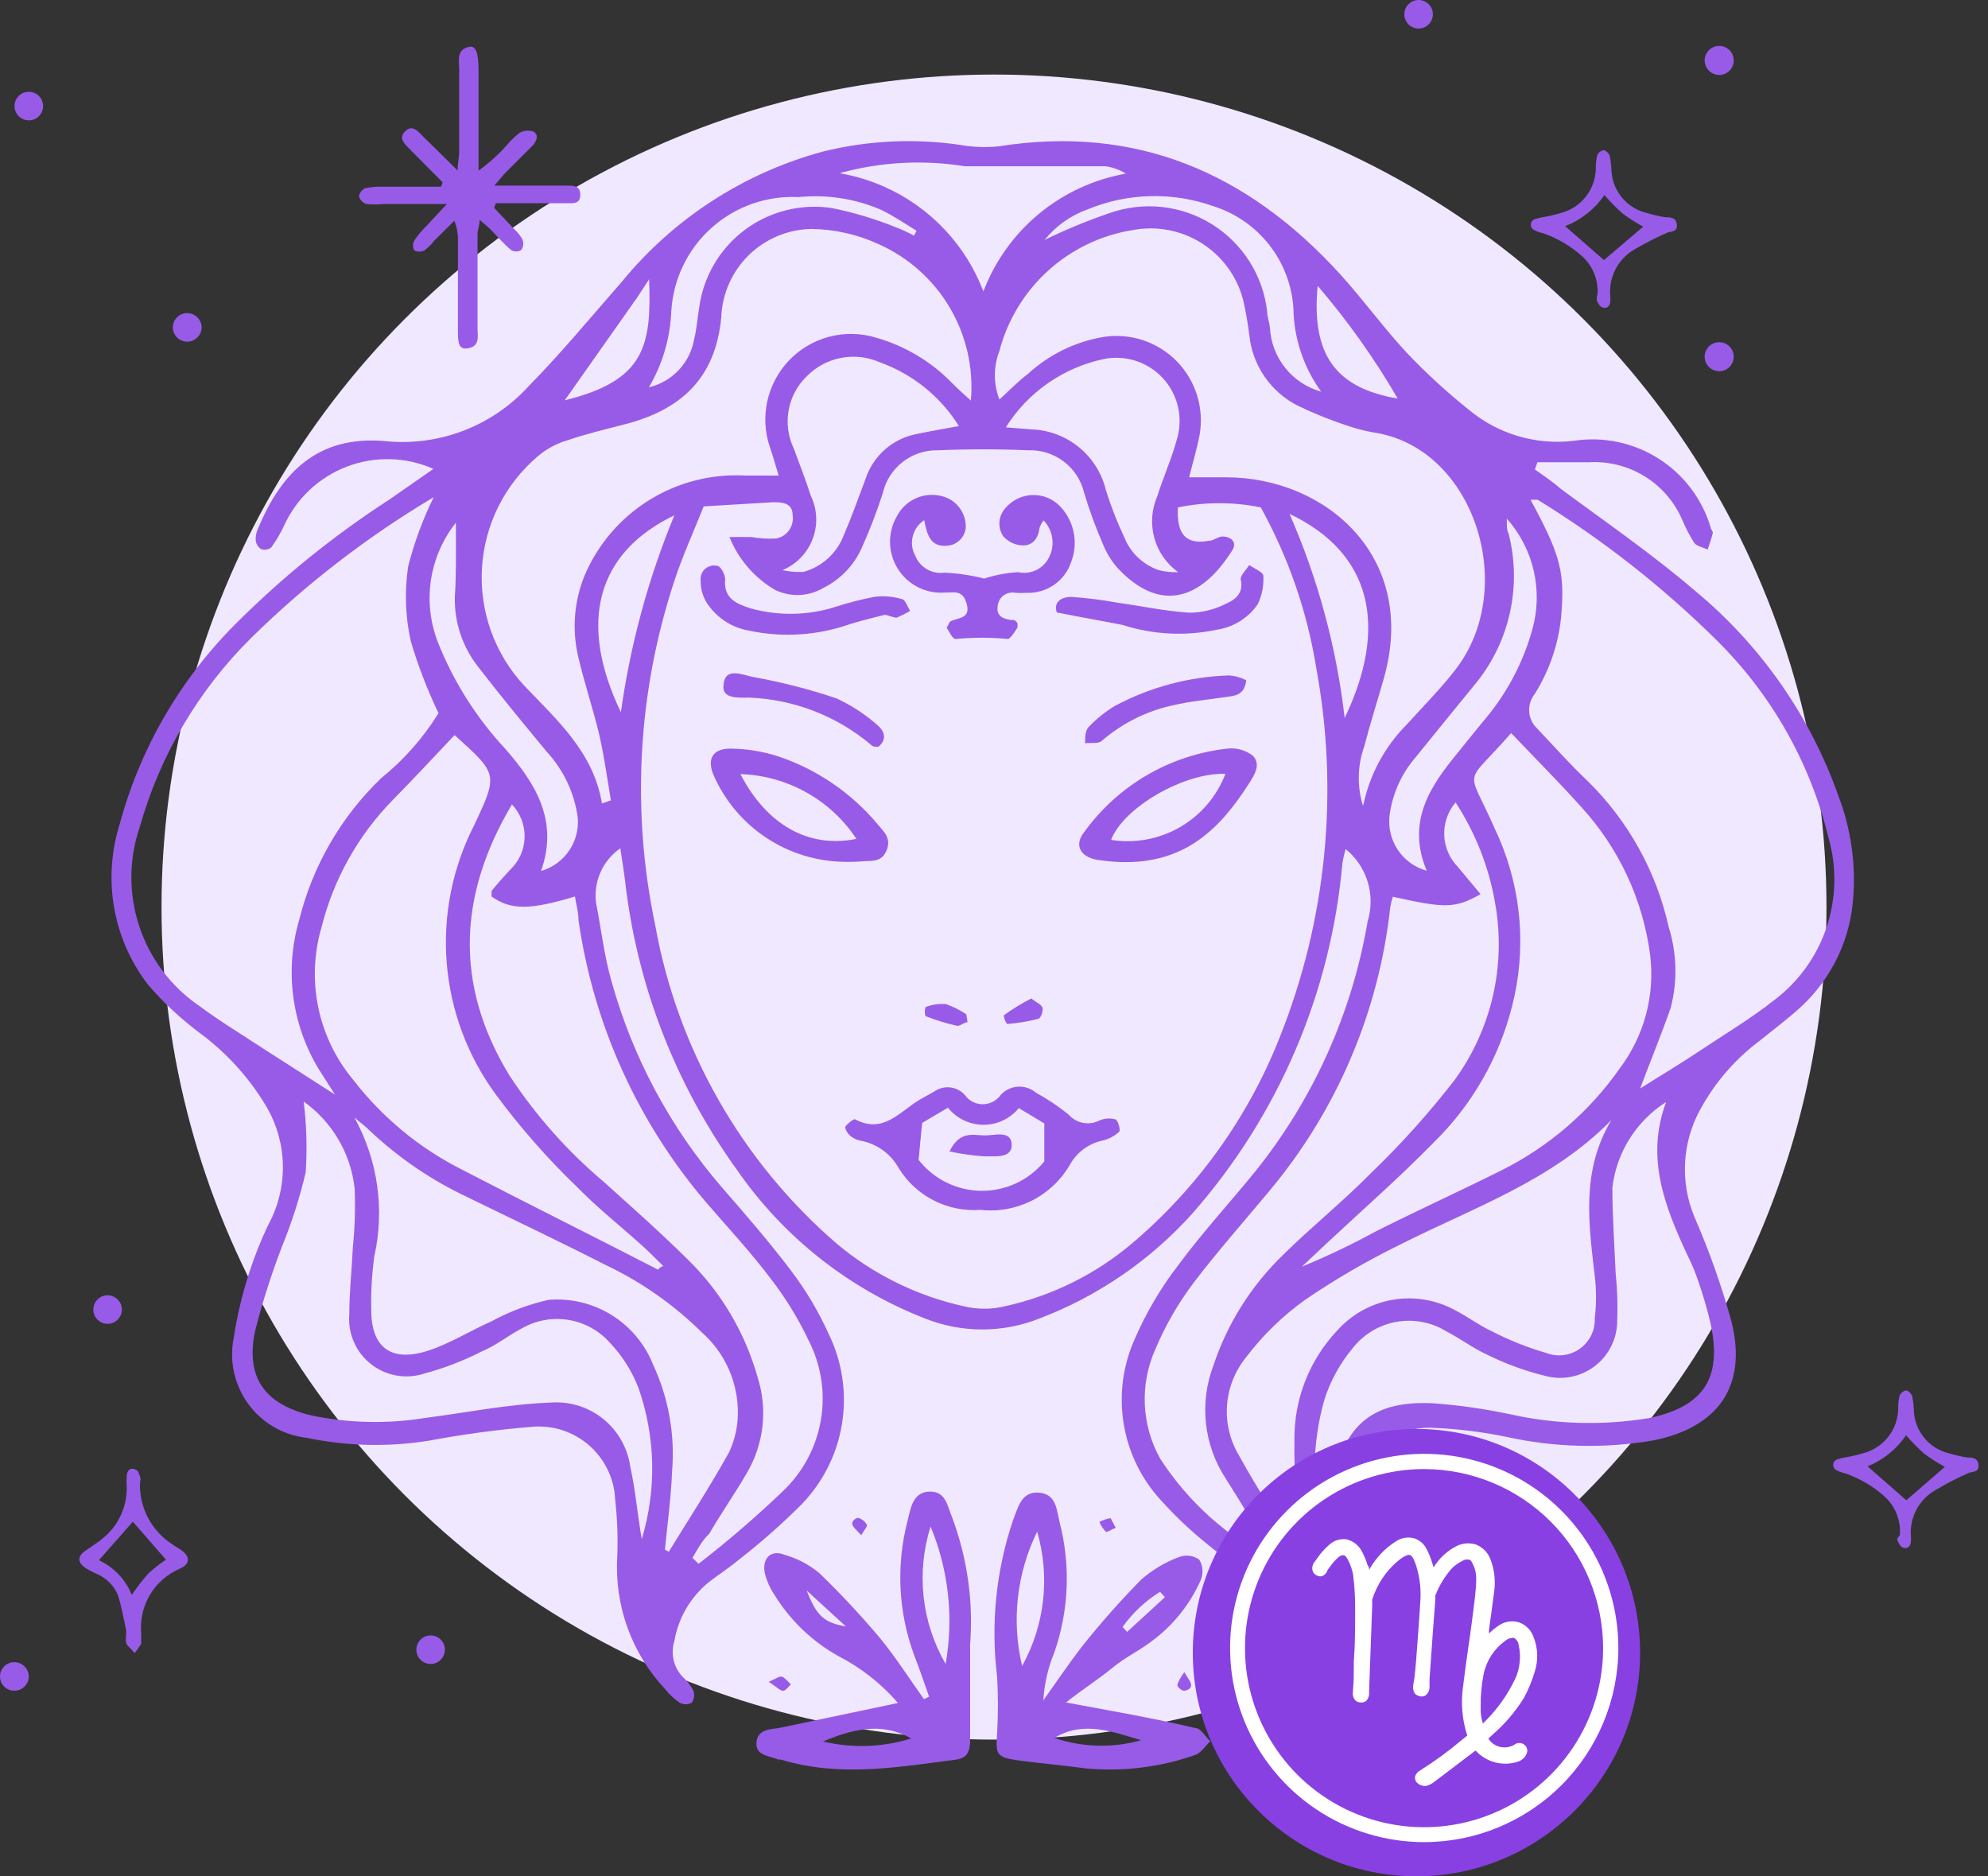 <svg width="160" height="151" viewBox="0 0 160 151" fill="none" xmlns="http://www.w3.org/2000/svg">
<rect x="0" y="0" width="160" height="151" fill="#333333" stroke="none"/>
<circle cx="80" cy="73" r="67" fill="#F0E8FF"/>
<path d="M123.53 37.777C124.248 38.29 124.987 38.783 125.582 39.316C129.214 42.004 132.948 44.569 136.396 47.524C141.715 51.914 145.731 57.677 148.01 64.186C148.963 66.733 149.355 69.456 149.159 72.168C148.95 75.503 147.483 78.635 145.055 80.93C143.947 81.957 142.736 82.859 141.567 83.803C139.632 85.262 138.03 87.115 136.868 89.241C136.132 90.559 135.706 92.028 135.621 93.535C135.535 95.042 135.793 96.549 136.375 97.941C137.574 100.691 138.575 103.524 139.371 106.416C140.623 111.546 138.304 114.85 133.092 115.917C129.15 116.594 125.115 116.496 121.211 115.63C119.297 115.236 117.355 114.996 115.404 114.911C113.879 114.815 112.374 115.289 111.179 116.241C109.984 117.192 109.186 118.554 108.94 120.062C108.618 121.987 108.501 123.94 108.591 125.889C108.691 129.617 107.337 133.238 104.816 135.985C104.56 136.36 104.241 136.687 103.872 136.95C103.409 137.023 102.938 137.023 102.476 136.95C102.476 136.56 102.476 136.006 102.599 135.76C103.147 135.301 103.566 134.708 103.814 134.039C104.062 133.37 104.132 132.647 104.015 131.943C103.631 130.081 102.599 128.415 101.101 127.244C99.788 126.238 98.413 125.315 97.141 124.248C95.85 123.209 94.642 122.07 93.53 120.842C91.914 119.127 90.842 116.974 90.448 114.651C90.053 112.329 90.355 109.942 91.313 107.791C92.237 105.655 93.422 103.642 94.843 101.799C96.751 99.214 98.947 96.833 100.999 94.309C105.693 88.477 108.815 81.54 110.069 74.159C110.389 73.122 110.393 72.013 110.078 70.975C109.764 69.936 109.146 69.016 108.304 68.331C108.188 68.715 108.099 69.105 108.037 69.501C107.11 79.929 102.884 89.791 95.971 97.654C92.6 101.413 88.379 104.312 83.659 106.108C80.702 107.288 77.404 107.288 74.446 106.108C68.305 103.714 63.022 99.532 59.282 94.104C54.329 87.23 51.233 79.194 50.294 70.773C50.192 70.034 50.089 69.316 49.925 68.27C49.225 68.754 48.672 69.422 48.328 70.201C47.984 70.979 47.862 71.838 47.975 72.681C48.386 74.734 48.632 77.011 49.248 79.084C50.944 85.134 53.95 90.738 58.051 95.5C59.98 97.716 61.908 99.932 63.673 102.271C64.858 103.829 65.862 105.515 66.669 107.298C67.799 109.584 68.177 112.168 67.75 114.682C67.323 117.196 66.111 119.51 64.289 121.293C62.734 122.826 61.09 124.265 59.364 125.602C58.625 126.218 57.784 126.751 57.025 127.346C55.569 128.537 54.593 130.213 54.275 132.066C54.117 132.569 54.098 133.106 54.221 133.619C54.344 134.133 54.604 134.603 54.973 134.98C55.315 135.277 55.594 135.64 55.794 136.047C55.856 136.208 55.878 136.383 55.856 136.555C55.835 136.727 55.771 136.891 55.67 137.032C55.523 137.113 55.357 137.155 55.188 137.155C55.02 137.155 54.854 137.113 54.706 137.032C54.271 136.737 53.883 136.377 53.557 135.965C52.212 134.536 51.173 132.846 50.506 131C49.839 129.155 49.558 127.192 49.679 125.233C49.737 123.726 49.682 122.217 49.514 120.718C49.482 119.88 49.279 119.057 48.917 118.3C48.555 117.543 48.042 116.869 47.41 116.317C46.778 115.766 46.039 115.349 45.24 115.093C44.441 114.837 43.598 114.748 42.764 114.829C40.01 115.058 37.271 115.428 34.556 115.937C31.279 116.468 27.934 116.391 24.686 115.712C23.761 115.609 22.868 115.317 22.063 114.853C21.257 114.389 20.555 113.764 20.003 113.017C19.45 112.269 19.057 111.415 18.85 110.509C18.642 109.603 18.624 108.664 18.796 107.75C19.121 105.596 19.657 103.479 20.397 101.43C20.826 100.228 21.333 99.056 21.915 97.921C22.584 96.434 22.867 94.803 22.738 93.178C22.609 91.553 22.072 89.987 21.177 88.625C19.851 86.517 18.147 84.674 16.149 83.188C14.582 82.024 13.151 80.689 11.881 79.207C10.504 77.403 9.581 75.294 9.188 73.059C8.795 70.824 8.945 68.527 9.624 66.361C11.254 60.29 14.445 54.751 18.878 50.294C22.654 46.504 26.822 43.126 31.313 40.219L34.884 37.736C32.681 36.758 30.181 36.69 27.929 37.547C25.676 38.404 23.854 40.117 22.859 42.312C22.574 42.925 22.23 43.509 21.833 44.056C21.723 44.146 21.591 44.206 21.451 44.231C21.312 44.256 21.168 44.245 21.033 44.2C20.909 44.126 20.805 44.024 20.726 43.903C20.648 43.782 20.599 43.645 20.581 43.502C20.559 43.208 20.608 42.912 20.725 42.64C22.613 38.023 25.568 35.028 30.985 35.499C33.122 35.719 35.28 35.434 37.286 34.668C39.293 33.902 41.092 32.676 42.538 31.088C45.164 28.42 47.565 25.506 50.048 22.675C54.223 17.571 59.892 13.904 66.259 12.189C69.85 11.306 73.577 11.125 77.237 11.655C78.273 11.84 79.329 11.881 80.376 11.778C91.478 10.014 100.445 13.933 107.832 22.038C109.699 24.09 111.341 26.368 113.229 28.4C114.786 30.035 116.452 31.564 118.215 32.975C119.374 33.942 120.718 34.662 122.164 35.092C123.61 35.523 125.129 35.654 126.628 35.479C129.007 35.107 131.439 35.611 133.474 36.898C135.508 38.185 137.006 40.167 137.688 42.476C137.688 42.599 137.873 42.764 137.852 42.887C137.75 43.338 137.586 43.769 137.442 44.22C137.073 44.056 136.58 43.974 136.355 43.687C135.991 43.112 135.676 42.508 135.411 41.881C134.789 40.413 133.726 39.174 132.37 38.336C131.013 37.498 129.43 37.102 127.839 37.203C126.505 37.203 125.151 37.203 123.735 37.203L123.53 37.777ZM56.635 40.753C55.814 42.805 54.952 44.713 54.316 46.621C51.33 55.599 50.784 65.209 52.736 74.467C54.519 84.413 59.662 93.446 67.305 100.055C70.264 102.55 73.785 104.289 77.565 105.123C78.657 105.39 79.797 105.39 80.889 105.123C84.673 104.29 88.196 102.543 91.149 100.034C96.396 95.579 100.463 89.898 102.989 83.496C106.755 74.075 107.779 63.781 105.944 53.803C105.216 49.254 103.702 44.866 101.471 40.835C99.271 40.384 97.002 40.384 94.802 40.835C94.679 43.03 95.479 43.851 97.285 43.523C97.654 43.523 97.982 43.215 98.352 43.174C99.111 43.174 99.562 43.646 99.193 44.261C96.628 48.365 93.283 49.33 89.897 45.657C89.41 45.09 89.022 44.444 88.748 43.748C88.167 42.412 87.667 41.041 87.251 39.645C87.009 38.642 86.427 37.754 85.603 37.133C84.78 36.511 83.767 36.195 82.736 36.238C80.335 36.136 77.914 36.136 75.513 36.238C74.478 36.209 73.466 36.541 72.649 37.178C71.833 37.815 71.264 38.716 71.04 39.727C70.551 41.226 69.982 42.699 69.337 44.138C68.707 45.521 67.62 46.644 66.259 47.319C65.672 47.664 65.008 47.859 64.328 47.884C63.647 47.909 62.971 47.764 62.36 47.463C60.706 46.489 59.422 44.996 58.707 43.215C59.508 43.215 59.98 43.215 60.431 43.215C61.108 43.334 61.797 43.375 62.483 43.338C62.899 43.253 63.267 43.013 63.511 42.666C63.755 42.318 63.857 41.891 63.796 41.471C63.796 40.445 62.914 40.404 62.134 40.424L56.635 40.753ZM35.294 57.394C34.394 55.522 33.646 53.58 33.057 51.587C32.619 49.613 32.55 47.574 32.852 45.575C33.341 43.655 34.029 41.791 34.904 40.014C29.563 43.193 24.623 47.002 20.192 51.361C15.948 55.573 12.866 60.811 11.245 66.567C10.362 69.152 10.349 71.956 11.209 74.549C12.069 77.143 13.753 79.384 16.006 80.93C17.688 82.182 19.494 83.27 21.238 84.419L26.963 88.092L25.978 86.553C24.765 84.725 23.968 82.653 23.642 80.483C23.316 78.314 23.469 76.099 24.09 73.995C25.173 69.661 27.456 65.721 30.677 62.627C32.5 61.156 34.061 59.386 35.294 57.394V57.394ZM132.004 87.599C133.625 86.573 135.349 85.547 137.032 84.419C138.714 83.29 140.972 81.936 142.777 80.5C144.754 79.014 146.231 76.961 147.012 74.615C147.793 72.269 147.84 69.741 147.148 67.367C145.671 61.337 142.544 55.838 138.119 51.484C133.776 47.195 128.957 43.415 123.755 40.219C123.632 40.219 123.407 40.219 123.181 40.219C125.417 44.323 125.889 45.862 125.705 48.796C125.604 51.292 124.854 53.718 123.53 55.835C123.198 56.241 123.035 56.758 123.073 57.281C123.111 57.804 123.348 58.292 123.735 58.646C125.089 60.082 126.382 61.539 127.839 62.914C131.073 66.111 133.317 70.171 134.303 74.61C134.961 76.714 135.018 78.96 134.467 81.095C133.708 83.27 132.825 85.404 132.004 87.599ZM48.447 64.658L49.166 64.412C48.858 62.586 48.612 60.739 48.181 58.933C47.75 57.127 46.99 54.829 46.519 52.777C46.032 50.634 46.211 48.393 47.032 46.355C48.092 43.84 49.903 41.714 52.217 40.267C54.53 38.82 57.234 38.123 59.959 38.27H62.668C62.36 37.285 62.196 36.628 61.97 36.013C61.557 34.812 61.483 33.52 61.757 32.28C62.031 31.04 62.642 29.9 63.522 28.985C64.403 28.071 65.519 27.417 66.748 27.096C67.977 26.776 69.27 26.801 70.486 27.168C72.826 27.828 74.95 29.095 76.642 30.841C77.093 31.293 77.565 31.724 78.14 32.237C78.365 29.623 77.768 27.003 76.433 24.745C75.097 22.486 73.09 20.701 70.691 19.638C68.984 18.854 67.131 18.441 65.253 18.427C63.378 18.472 61.591 19.229 60.253 20.544C58.916 21.858 58.128 23.633 58.051 25.506C57.599 30.493 54.747 33.017 50.212 34.166C48.694 34.556 47.155 34.925 45.657 35.438C44.789 35.691 43.985 36.125 43.297 36.71C41.976 37.827 40.896 39.2 40.121 40.746C39.346 42.293 38.893 43.98 38.79 45.707C38.686 47.433 38.934 49.163 39.518 50.791C40.102 52.419 41.011 53.911 42.189 55.178C44.836 57.948 47.77 60.554 48.447 64.658ZM109.72 64.802C110.234 62.339 111.453 60.079 113.229 58.297C114.542 56.84 115.937 55.445 117.127 53.906C122.237 47.319 118.666 36.197 110.787 34.843C110.041 34.726 109.307 34.547 108.591 34.309C107.188 33.854 105.817 33.306 104.487 32.668C103.402 32.127 102.472 31.32 101.783 30.322C101.094 29.325 100.669 28.169 100.547 26.963C100.428 25.99 100.257 25.024 100.034 24.07C99.531 22.204 98.343 20.597 96.708 19.567C95.074 18.536 93.111 18.159 91.211 18.509C88.664 18.907 86.288 20.039 84.375 21.767C82.462 23.494 81.093 25.742 80.438 28.235C79.947 29.496 79.947 30.895 80.438 32.155C81.3 31.355 81.977 30.657 82.716 30.103C84.431 28.525 86.571 27.483 88.871 27.107C89.936 26.951 91.021 27.05 92.04 27.395C93.058 27.741 93.98 28.323 94.729 29.094C95.478 29.866 96.034 30.804 96.35 31.832C96.666 32.86 96.733 33.948 96.546 35.007C96.341 36.095 96.013 37.162 95.705 38.413H98.701C106.662 38.413 114.193 44.795 111.361 54.645C110.848 56.45 110.274 58.236 109.802 60.062C109.256 61.588 109.213 63.249 109.679 64.802H109.72ZM55.732 125.376L56.224 125.848C58.598 124.014 60.872 122.055 63.037 119.98C64.635 118.454 65.697 116.454 66.067 114.277C66.436 112.099 66.094 109.861 65.089 107.894C64.253 106.126 63.228 104.454 62.032 102.907C60.411 100.753 58.584 98.803 56.819 96.751C51.32 90.31 47.762 82.44 46.56 74.056C46.56 73.42 46.375 72.784 46.272 72.148C42.62 73.256 41.101 73.236 39.562 72.148C39.562 71.984 39.562 71.799 39.562 71.697C40.034 71.122 40.527 70.568 41.04 70.014C41.399 69.68 41.688 69.278 41.891 68.831C42.093 68.384 42.206 67.902 42.221 67.411C42.236 66.921 42.154 66.433 41.98 65.974C41.805 65.516 41.541 65.096 41.204 64.74C36.895 71.984 36.546 79.227 40.978 86.512C43.083 89.734 45.648 92.63 48.591 95.11C50.869 97.162 53.188 99.214 55.383 101.389C58.032 103.988 59.956 107.235 60.965 110.807C61.381 112.099 61.517 113.466 61.361 114.814C61.205 116.163 60.762 117.462 60.062 118.625C59.118 120.247 58.01 121.827 57.086 123.427C56.512 123.961 56.142 124.679 55.732 125.376ZM112.1 72.168C112.01 72.436 111.941 72.711 111.895 72.989C110.981 81.422 107.581 89.393 102.127 95.889C100.075 98.352 98.023 100.671 96.095 103.195C94.822 104.874 93.767 106.708 92.955 108.653C92.347 110.04 92.068 111.549 92.139 113.061C92.21 114.574 92.63 116.05 93.365 117.374C95.627 120.879 98.788 123.713 102.517 125.582C101.348 123.283 99.993 121.129 98.639 118.974C97.771 117.647 97.23 116.134 97.059 114.558C96.888 112.981 97.091 111.387 97.654 109.905C98.772 106.537 100.687 103.489 103.235 101.019C105.534 98.742 108.078 96.71 110.335 94.412C112.758 92.082 115.007 89.579 117.066 86.922C118.533 84.906 119.58 82.616 120.144 80.187C120.708 77.758 120.778 75.24 120.349 72.784C119.861 69.856 118.771 67.061 117.148 64.576C116.524 65.313 116.198 66.257 116.236 67.222C116.274 68.187 116.673 69.103 117.353 69.788L119.159 71.963C117.086 73.112 116.348 73.112 112.1 72.168V72.168ZM121.621 58.995C117.764 63.427 118.03 61.519 120.287 66.649L120.657 67.469C122.483 71.725 122.851 76.465 121.703 80.951C120.651 85.14 118.456 88.955 115.363 91.97C112.634 94.761 109.679 97.346 106.826 100.014L104.774 101.943C106.801 101.107 108.781 100.161 110.705 99.111C114.049 97.428 117.476 95.869 120.842 94.186C124.65 92.287 127.924 89.466 130.363 85.978C132.336 83.362 133.212 80.079 132.805 76.826C132.221 72.391 130.287 68.243 127.264 64.945C125.52 62.996 123.612 61.088 121.621 58.995ZM53.372 101.881C52.757 101.286 52.223 100.712 51.628 100.199C49.904 98.639 48.057 97.182 46.437 95.52C44.057 93.231 41.874 90.746 39.911 88.092C37.632 84.997 36.261 81.327 35.953 77.495C35.645 73.664 36.412 69.822 38.167 66.402C40.096 62.298 40.075 62.298 36.587 59.159C34.925 60.903 33.304 62.668 31.621 64.371C28.827 67.218 26.843 70.76 25.875 74.631C25.259 76.737 25.172 78.963 25.623 81.111C26.074 83.259 27.049 85.263 28.461 86.943C30.73 89.871 33.608 92.273 36.895 93.981C42.23 96.751 47.606 99.419 52.982 102.189C53.023 102.066 53.105 102.004 53.372 101.881V101.881ZM104.672 125.335C104.487 122.032 104.118 118.954 104.179 115.896C104.139 112.619 105.375 109.455 107.627 107.073C108.793 105.767 110.368 104.896 112.094 104.602C113.819 104.307 115.594 104.607 117.127 105.452C118.133 105.965 119.036 106.662 120.062 107.134C121.459 107.856 122.923 108.44 124.432 108.879C124.877 109.053 125.358 109.114 125.832 109.055C126.307 108.997 126.759 108.821 127.148 108.544C127.537 108.267 127.851 107.897 128.061 107.469C128.271 107.04 128.371 106.565 128.352 106.088C128.485 104.963 128.485 103.827 128.352 102.702C127.859 98.454 127.244 94.207 129.686 90.144C124.863 95.069 118.523 97.203 112.654 100.178C110.022 101.467 107.485 102.942 105.062 104.59C103.233 105.896 101.613 107.474 100.26 109.268C99.375 110.369 98.849 111.715 98.753 113.124C98.658 114.534 98.998 115.938 99.727 117.148C101.225 119.877 102.969 122.504 104.692 125.335H104.672ZM53.495 124.699L53.824 124.884C55.465 122.216 57.168 119.59 58.687 116.861C59.127 115.908 59.365 114.874 59.385 113.824C59.408 112.577 59.16 111.34 58.657 110.199C58.154 109.057 57.408 108.04 56.471 107.216C54.216 104.988 51.6 103.156 48.735 101.799C45.041 99.911 41.306 98.147 37.572 96.32C34.709 94.971 32.077 93.177 29.774 91.006C29.384 90.616 28.933 90.287 28.523 89.939C30.407 93.345 30.976 97.324 30.123 101.122C29.928 102.543 29.846 103.977 29.877 105.411C29.877 108.468 31.498 109.658 34.473 108.694C36.238 108.119 37.839 107.093 39.562 106.334C41.001 105.551 42.541 104.971 44.138 104.61C45.92 104.459 47.703 104.887 49.222 105.829C50.741 106.772 51.916 108.18 52.572 109.843C53.815 112.522 54.338 115.478 54.09 118.42C54.008 120.513 53.721 122.606 53.516 124.699H53.495ZM51.628 123.94C52.864 119.914 52.771 115.597 51.361 111.628C50.837 110.303 50.064 109.091 49.084 108.058C48.224 107.09 47.06 106.445 45.784 106.228C44.508 106.012 43.196 106.237 42.066 106.868C40.937 107.442 40.014 108.242 38.742 108.776C37.275 109.523 35.735 110.114 34.145 110.541C33.42 110.777 32.648 110.831 31.898 110.696C31.148 110.562 30.442 110.243 29.845 109.77C29.247 109.296 28.776 108.682 28.474 107.983C28.172 107.283 28.047 106.519 28.112 105.76C28.112 103.974 28.317 102.169 28.399 100.363C28.56 98.795 28.608 97.218 28.543 95.643C28.39 94.254 27.945 92.912 27.238 91.707C26.531 90.501 25.577 89.458 24.439 88.646C24.675 90.538 24.73 92.448 24.603 94.35C24.123 96.387 23.485 98.384 22.695 100.322C21.834 102.554 21.108 104.836 20.52 107.155C19.761 110.889 21.32 113.003 25.034 113.906C28.06 114.538 31.176 114.608 34.227 114.111C37.572 113.68 40.896 113.003 44.261 112.88C45.793 112.749 47.316 113.21 48.519 114.168C49.721 115.126 50.51 116.508 50.725 118.03C51.136 119.877 51.279 121.683 51.648 123.858L51.628 123.94ZM106.601 123.94C106.847 122.155 106.991 120.739 107.257 119.344C108.201 114.583 110.582 112.654 115.465 112.941C117.486 113.096 119.495 113.384 121.478 113.803C125.157 114.63 128.96 114.742 132.682 114.132C137.134 113.208 138.632 110.889 137.668 106.498C137.395 105.332 137.06 104.181 136.662 103.051C136.425 102.347 136.137 101.661 135.8 100.999C133.995 97.1 132.415 93.16 134.097 88.687C132.911 89.44 131.908 90.448 131.159 91.637C130.41 92.826 129.935 94.166 129.768 95.561C129.768 97.859 129.932 100.178 130.034 102.497C130.167 103.764 130.208 105.04 130.157 106.314C130.154 107.019 129.989 107.713 129.674 108.344C129.359 108.975 128.903 109.525 128.342 109.951C127.78 110.378 127.128 110.669 126.436 110.804C125.744 110.938 125.031 110.911 124.35 110.725C122.755 110.333 121.207 109.769 119.733 109.043C118.564 108.509 117.538 107.729 116.389 107.134C115.184 106.398 113.75 106.131 112.361 106.385C110.972 106.638 109.725 107.395 108.858 108.509C107.85 109.72 107.084 111.113 106.601 112.613C105.54 116.287 105.548 120.188 106.621 123.858L106.601 123.94ZM80.951 34.391L83.003 34.556C84.407 34.6 85.758 35.107 86.845 35.997C87.932 36.888 88.695 38.112 89.015 39.48C89.42 40.771 89.914 42.033 90.493 43.256C90.738 43.867 91.113 44.419 91.591 44.872C92.069 45.325 92.639 45.67 93.263 45.883C93.772 46.011 94.297 46.066 94.822 46.047C93.879 45.368 93.199 44.386 92.896 43.264C92.593 42.143 92.687 40.951 93.16 39.891C93.386 39.111 93.714 38.352 93.981 37.572C94.281 36.799 94.541 36.011 94.761 35.212C94.987 34.376 94.996 33.495 94.787 32.654C94.578 31.813 94.158 31.04 93.566 30.407C92.974 29.774 92.23 29.302 91.405 29.037C90.58 28.772 89.701 28.722 88.851 28.892C87.232 29.231 85.699 29.893 84.341 30.838C82.984 31.782 81.831 32.991 80.951 34.391V34.391ZM62.975 45.883C63.528 46.004 64.093 46.052 64.658 46.026C65.391 45.826 66.066 45.456 66.629 44.946C67.192 44.436 67.628 43.801 67.9 43.092C68.557 41.573 69.111 40.014 69.686 38.475C69.993 37.572 70.535 36.768 71.257 36.144C71.978 35.52 72.852 35.099 73.79 34.925C74.856 34.699 75.841 34.535 77.175 34.289C75.692 31.912 73.451 30.105 70.814 29.159C69.844 28.728 68.765 28.601 67.721 28.795C66.677 28.989 65.717 29.495 64.966 30.246C64.193 30.979 63.672 31.937 63.477 32.984C63.281 34.03 63.422 35.112 63.878 36.074C64.35 37.346 64.843 38.618 65.253 39.891C65.514 40.431 65.662 41.019 65.688 41.618C65.714 42.218 65.618 42.816 65.404 43.377C65.191 43.938 64.866 44.449 64.448 44.88C64.031 45.311 63.529 45.652 62.975 45.883ZM67.654 13.954C70.228 14.408 72.64 15.522 74.654 17.187C76.668 18.852 78.216 21.012 79.145 23.454C80.072 21.016 81.617 18.86 83.628 17.199C85.639 15.537 88.047 14.426 90.616 13.974C90.112 13.658 89.544 13.454 88.954 13.379C86.183 13.379 83.413 13.379 80.746 13.379C79.72 13.379 78.694 13.379 77.647 13.379C74.316 12.845 70.909 13.027 67.654 13.913V13.954ZM36.69 42.066C35.626 43.407 34.934 45.003 34.682 46.696C34.43 48.389 34.627 50.118 35.253 51.71C36.508 54.865 38.338 57.76 40.65 60.246C43.112 63.058 44.98 66.054 43.543 70.096C44.46 69.833 45.256 69.259 45.795 68.472C46.334 67.686 46.583 66.737 46.498 65.787C46.23 63.816 45.364 61.975 44.015 60.513C42.148 58.256 40.281 55.999 38.495 53.68C37.221 52.072 36.553 50.068 36.608 48.017C36.731 46.17 36.69 44.323 36.69 42.066ZM114.829 70.076C113.188 66.177 115.055 63.324 117.312 60.595C118.112 59.61 118.954 58.543 119.733 57.62C121.395 55.572 122.617 53.204 123.324 50.664C123.759 49.123 123.798 47.498 123.439 45.938C123.081 44.378 122.336 42.934 121.272 41.737C121.272 42.394 121.272 42.681 121.416 42.948C121.94 44.992 121.985 47.13 121.547 49.194C121.109 51.259 120.201 53.194 118.892 54.85C117.209 56.902 115.547 58.954 113.885 61.006C112.759 62.323 112.045 63.943 111.833 65.664C111.725 66.635 111.968 67.614 112.517 68.422C113.066 69.231 113.886 69.817 114.829 70.076V70.076ZM106.334 31.519C104.914 29.566 104.133 27.223 104.097 24.809C103.978 22.953 103.301 21.176 102.155 19.712C101.009 18.247 99.447 17.163 97.675 16.601C94.381 15.428 90.77 15.516 87.538 16.847C86.178 17.334 84.978 18.186 84.07 19.309C85.761 18.483 87.501 17.764 89.282 17.155C90.636 16.673 92.082 16.503 93.511 16.657C94.94 16.811 96.316 17.285 97.536 18.044C98.757 18.803 99.791 19.828 100.561 21.042C101.331 22.256 101.817 23.627 101.984 25.055C101.984 25.506 102.168 25.937 102.209 26.389C102.274 27.568 102.706 28.697 103.446 29.617C104.186 30.538 105.196 31.203 106.334 31.519V31.519ZM52.223 31.17C53.151 30.951 53.993 30.462 54.644 29.764C55.294 29.066 55.723 28.192 55.876 27.25C56.081 26.45 56.122 25.609 56.265 24.809C56.424 23.571 56.828 22.377 57.454 21.298C58.08 20.219 58.916 19.276 59.912 18.524C60.908 17.773 62.045 17.229 63.254 16.923C64.464 16.617 65.723 16.556 66.956 16.744C68.71 17.1 70.427 17.615 72.086 18.283C72.592 18.48 73.085 18.706 73.564 18.96L73.769 18.571C72.825 17.996 71.902 17.36 70.917 16.888C68.831 15.986 66.549 15.633 64.289 15.862C61.714 15.727 59.191 16.616 57.269 18.334C55.347 20.052 54.182 22.461 54.029 25.034C53.946 27.198 53.325 29.306 52.223 31.17V31.17ZM49.966 57.353C50.724 51.898 52.172 46.561 54.275 41.471C48.119 44.426 46.436 49.986 49.986 57.353H49.966ZM103.79 41.368C106.077 46.589 107.571 52.122 108.222 57.784C111.731 50.479 110.438 44.528 103.81 41.368H103.79ZM45.452 32.216C51.977 30.616 52.428 27.764 52.244 22.469L51.279 23.947L45.452 32.216ZM106.047 23.023C105.534 28.523 107.483 31.231 112.49 32.073C110.628 28.867 108.478 25.839 106.067 23.023H106.047Z" fill="#985BE7"/>
<path d="M72.271 137.052C70.928 135.496 69.298 134.214 67.469 133.276C65.358 132.095 63.585 130.393 62.319 128.331C61.982 127.837 61.733 127.288 61.58 126.71C61.272 125.479 61.991 124.658 63.16 125.13C64.173 125.424 65.115 125.919 65.93 126.587C67.654 128.253 69.291 130.006 70.835 131.84C72.107 133.4 73.194 135.103 74.364 136.744L74.774 136.539C74.385 135.452 74.015 134.323 73.584 133.235C72.293 129.751 72.107 125.954 73.051 122.36C73.297 121.375 73.461 120.082 74.795 120.041C76.129 120 76.231 121.17 76.621 122.093C77.85 125.366 78.347 128.868 78.078 132.353C78.078 134.898 78.078 137.442 78.078 140.007C78.078 140.869 77.893 141.484 76.95 141.608C72.25 142.223 67.551 143.044 62.852 141.608H62.647C61.929 141.3 60.78 141.3 60.882 140.212C60.985 139.125 62.032 139.186 62.811 139.043L72.271 137.052ZM76.108 133.913C76.767 130.186 76.347 126.349 74.897 122.852C74.319 124.679 74.127 126.606 74.336 128.51C74.544 130.415 75.148 132.255 76.108 133.913V133.913ZM73.338 139.904C71.286 138.776 69.234 138.878 66.238 140.151C68.584 140.709 71.037 140.624 73.338 139.904V139.904ZM64.925 128.003C65.725 130.055 66.32 130.588 68.085 130.896L64.925 128.003Z" fill="#985BE7"/>
<path d="M85.794 137.011C89.549 137.709 92.873 138.283 96.177 139.063C96.649 139.063 96.998 139.761 97.408 140.13C96.998 140.52 96.649 141.095 96.177 141.238C93.328 142.238 90.296 142.602 87.292 142.305C85.507 142.059 83.721 141.915 81.936 141.669C80.151 141.423 80.13 141.177 80.253 139.432C80.335 137.942 80.335 136.449 80.253 134.959C79.724 130.695 80.166 126.367 81.546 122.298C81.936 121.354 82.182 120.021 83.598 120.123C85.014 120.226 85.034 121.478 85.281 122.504C86.173 125.95 86.03 129.583 84.87 132.948C84.354 134.188 84.049 135.506 83.967 136.847C84.993 135.39 86.019 133.892 87.086 132.497C88.58 130.624 90.169 128.829 91.847 127.12C92.753 126.329 93.796 125.71 94.925 125.294C95.19 125.2 95.474 125.171 95.753 125.21C96.032 125.25 96.297 125.356 96.526 125.52C96.668 125.763 96.754 126.035 96.775 126.316C96.796 126.597 96.753 126.879 96.649 127.141C95.758 129.161 94.341 130.905 92.545 132.189C91.58 132.907 90.493 133.42 89.508 134.241C88.523 135.062 87.107 135.965 85.794 137.011ZM83.475 123.263C81.826 126.617 81.398 130.441 82.264 134.077C83.168 132.443 83.74 130.646 83.948 128.791C84.156 126.935 83.995 125.056 83.475 123.263V123.263ZM84.85 139.863C87.11 140.631 89.55 140.696 91.847 140.048C89.528 139.371 87.21 138.447 84.85 139.863ZM93.755 128.536L93.365 128.105C92.182 128.839 91.156 129.802 90.349 130.937L90.719 131.327L93.755 128.536Z" fill="#985BE7"/>
<path d="M69.316 123.55C68.967 123.16 68.68 122.955 68.598 122.668C68.516 122.381 68.967 122.114 69.07 122.155C69.366 122.24 69.617 122.439 69.767 122.709C69.829 122.852 69.542 123.14 69.316 123.55Z" fill="#985BE7"/>
<path d="M89.795 122.955C89.425 123.099 89.097 123.345 88.994 123.263C88.777 123.037 88.603 122.772 88.481 122.483C88.764 122.332 89.069 122.228 89.384 122.175C89.384 122.175 89.61 122.606 89.795 122.955Z" fill="#985BE7"/>
<path d="M95.314 134.569C95.602 135.062 95.848 135.328 95.868 135.616C95.889 135.903 95.499 136.067 95.294 136.067C95.089 136.067 94.74 135.759 94.76 135.595C94.781 135.431 94.966 135.062 95.314 134.569Z" fill="#985BE7"/>
<path d="M61.867 135.349C62.401 135.123 62.708 134.877 62.934 134.939C63.16 135 63.406 135.328 63.652 135.554C63.447 135.739 63.263 136.047 63.037 136.067C62.811 136.088 62.585 135.821 61.867 135.349Z" fill="#985BE7"/>
<path d="M78.899 97.367C77.609 97.462 76.317 97.202 75.163 96.616C74.009 96.031 73.038 95.141 72.353 94.043C72.03 93.453 71.578 92.944 71.031 92.553C70.484 92.162 69.856 91.9 69.193 91.785C68.906 91.719 68.639 91.585 68.413 91.395C68.208 91.211 67.962 90.8 68.044 90.657C68.126 90.513 68.701 90 68.824 90.082C71.101 91.293 72.415 89.446 74.015 88.502L75.185 87.846C75.557 87.581 76.013 87.463 76.466 87.512C76.92 87.561 77.34 87.775 77.647 88.112C77.81 88.345 78.026 88.535 78.278 88.666C78.53 88.798 78.81 88.866 79.094 88.866C79.378 88.866 79.658 88.798 79.909 88.666C80.161 88.535 80.378 88.345 80.54 88.112C80.901 87.72 81.401 87.483 81.933 87.452C82.466 87.422 82.989 87.6 83.393 87.948C84.312 88.45 85.184 89.034 85.999 89.692C86.297 90.035 86.7 90.27 87.146 90.359C87.591 90.448 88.054 90.387 88.461 90.185C88.866 89.999 89.324 89.963 89.754 90.082C89.959 90.082 90.205 90.944 90.082 91.067C89.711 91.423 89.25 91.671 88.748 91.785C88.198 91.901 87.68 92.133 87.226 92.466C86.773 92.798 86.397 93.224 86.122 93.714C85.404 94.96 84.338 95.969 83.055 96.618C81.772 97.266 80.328 97.527 78.899 97.367V97.367ZM76.272 89.159L74.22 90.369C74.097 91.601 74.015 92.421 73.933 93.345C74.531 94.11 75.294 94.731 76.164 95.161C77.035 95.592 77.991 95.822 78.962 95.834C79.933 95.846 80.894 95.639 81.775 95.23C82.655 94.82 83.433 94.218 84.049 93.468V90.41L81.997 89.179C81.649 89.604 81.209 89.945 80.711 90.177C80.213 90.409 79.669 90.526 79.12 90.52C78.571 90.514 78.03 90.385 77.537 90.142C77.044 89.9 76.612 89.55 76.272 89.118V89.159Z" fill="#985BE7"/>
<path d="M81.895 50.171C81.895 50.335 81.895 50.438 81.895 50.479C81.895 50.52 81.3 51.464 81.115 51.423C79.716 51.29 78.308 51.29 76.909 51.423C76.642 51.423 76.395 50.807 76.19 50.52C76.354 50.253 76.395 50.068 76.498 50.007C77.093 49.699 78.119 49.802 77.811 48.632C77.504 47.462 76.847 47.688 76.047 47.688C75.301 47.745 74.554 47.596 73.886 47.259C73.219 46.922 72.656 46.409 72.259 45.775C71.861 45.141 71.645 44.411 71.633 43.663C71.621 42.916 71.813 42.179 72.189 41.532C72.54 40.861 73.12 40.336 73.823 40.054C74.527 39.772 75.308 39.75 76.026 39.993C76.525 40.165 76.958 40.489 77.264 40.92C77.57 41.35 77.732 41.866 77.729 42.394C77.712 42.777 77.557 43.141 77.293 43.42C77.029 43.699 76.674 43.873 76.293 43.912C74.897 44.077 74.61 43.051 74.385 41.861C73.924 42.16 73.594 42.623 73.461 43.156C73.328 43.689 73.401 44.252 73.666 44.733C73.849 45.188 74.179 45.568 74.603 45.813C75.027 46.058 75.52 46.155 76.006 46.087C77.086 46.137 78.158 46.295 79.207 46.559C80.092 46.277 81.008 46.105 81.936 46.047C82.413 46.154 82.912 46.101 83.357 45.897C83.802 45.694 84.168 45.349 84.398 44.918C84.662 44.434 84.765 43.878 84.691 43.332C84.618 42.786 84.371 42.277 83.988 41.881C83.847 42.068 83.737 42.276 83.659 42.497C83.557 43.379 83.064 43.953 82.223 43.892C81.936 43.871 81.655 43.793 81.398 43.663C81.141 43.532 80.912 43.352 80.725 43.133C80.499 42.779 80.4 42.358 80.444 41.94C80.489 41.522 80.675 41.132 80.971 40.834C81.233 40.539 81.55 40.299 81.906 40.128C82.261 39.957 82.648 39.86 83.042 39.84C83.436 39.821 83.829 39.881 84.2 40.017C84.57 40.152 84.91 40.361 85.198 40.629C85.796 41.205 86.211 41.944 86.394 42.753C86.576 43.563 86.517 44.408 86.225 45.185C85.982 45.943 85.498 46.601 84.845 47.057C84.193 47.513 83.408 47.742 82.613 47.709C82.319 47.729 82.024 47.729 81.731 47.709C81.563 47.673 81.391 47.674 81.224 47.711C81.057 47.748 80.9 47.82 80.763 47.924C80.627 48.027 80.515 48.158 80.434 48.309C80.353 48.459 80.305 48.626 80.294 48.796C80.171 49.596 80.746 49.802 81.402 49.904C81.648 49.843 81.792 49.986 81.895 50.171Z" fill="#985BE7"/>
<path d="M67.962 69.357C65.706 69.329 63.507 68.648 61.631 67.395C59.755 66.142 58.283 64.371 57.394 62.298C56.901 61.026 57.394 60.246 58.789 60.246C60.063 60.259 61.329 60.459 62.544 60.841C65.729 61.892 68.552 63.819 70.691 66.402C71.163 66.956 71.758 67.49 71.347 68.454C70.937 69.419 70.157 69.254 69.419 69.316C68.68 69.378 68.146 69.357 67.962 69.357ZM68.926 67.51C67.9 65.958 66.517 64.675 64.892 63.768C63.267 62.861 61.449 62.357 59.59 62.298C61.724 66.402 65.089 68.29 68.926 67.51V67.51Z" fill="#985BE7"/>
<path d="M90.205 69.378C89.566 69.353 88.929 69.291 88.297 69.193C86.943 68.967 86.43 68.003 87.25 66.977C88.594 65.11 90.314 63.546 92.301 62.386C94.288 61.227 96.496 60.498 98.782 60.246C99.515 60.161 100.252 60.368 100.835 60.821C101.512 61.519 100.958 62.38 100.506 63.078C98.147 66.772 95.315 69.521 90.205 69.378ZM98.618 62.278C95.315 62.155 90.41 64.987 89.425 67.593C91.332 67.896 93.285 67.535 94.959 66.572C96.632 65.608 97.924 64.1 98.618 62.298V62.278Z" fill="#985BE7"/>
<path d="M71.225 49.473C70.609 49.637 69.521 49.884 68.454 50.212C65.82 51.147 62.979 51.332 60.246 50.745C59.542 50.621 58.872 50.347 58.282 49.944C57.691 49.541 57.192 49.017 56.819 48.406C56.524 47.888 56.375 47.299 56.389 46.703C56.372 46.532 56.396 46.36 56.458 46.2C56.52 46.041 56.62 45.898 56.748 45.784C56.876 45.67 57.029 45.588 57.195 45.544C57.361 45.501 57.534 45.497 57.702 45.533C58.01 45.533 58.4 46.293 58.358 46.683C58.235 48.201 59.343 48.611 60.41 48.96C62.673 49.59 65.071 49.54 67.305 48.817C68.301 48.497 69.315 48.236 70.342 48.037C71.078 47.937 71.826 47.993 72.538 48.201C72.846 48.201 73.03 48.817 73.256 49.166C72.911 49.364 72.555 49.542 72.189 49.699C72.045 49.74 71.881 49.637 71.225 49.473Z" fill="#985BE7"/>
<path d="M85.055 49.289C84.767 48.447 85.424 48.037 86.224 48.037C87.484 48.124 88.738 48.281 89.98 48.509C91.888 48.776 93.796 49.186 95.725 49.309C96.699 49.302 97.66 49.078 98.536 48.653C99.337 48.304 100.137 47.811 99.85 46.601C99.85 46.293 100.301 45.842 100.547 45.472C100.937 45.759 101.655 46.026 101.676 46.334C101.725 47.126 101.57 47.918 101.224 48.632C100.841 49.185 100.348 49.652 99.776 50.005C99.204 50.358 98.566 50.589 97.9 50.684C95.392 51.213 92.789 51.079 90.349 50.294C88.789 49.986 87.107 49.699 85.055 49.289Z" fill="#985BE7"/>
<path d="M100.301 54.747C100.158 55.978 99.357 55.999 98.619 56.101C97.223 56.307 95.808 56.43 94.412 56.758C92.285 57.216 90.309 58.204 88.667 59.631C88.379 59.877 87.784 59.754 87.333 59.816C87.333 59.343 87.333 58.748 87.661 58.461C88.271 57.827 88.961 57.275 89.713 56.82C92.558 55.294 95.72 54.45 98.947 54.357C99.421 54.392 99.882 54.525 100.301 54.747V54.747Z" fill="#985BE7"/>
<path d="M70.691 60.103C70.486 60.103 70.219 60.103 70.075 59.918C67.322 57.608 63.878 56.279 60.287 56.142C59.446 56.142 58.05 56.265 58.235 55.116C58.338 53.618 59.815 54.337 60.595 54.48C62.878 54.888 65.128 55.464 67.325 56.204C68.551 56.772 69.685 57.519 70.691 58.42C71.183 58.871 71.409 59.508 70.691 60.103Z" fill="#985BE7"/>
<path d="M77.873 82.264C77.585 82.264 77.257 82.613 77.011 82.551C76.165 82.361 75.335 82.107 74.528 81.792C74.405 81.792 74.405 81.033 74.528 81.033C75.038 80.84 75.585 80.763 76.129 80.807C76.708 81.01 77.26 81.286 77.77 81.628L77.873 82.264Z" fill="#985BE7"/>
<path d="M83.003 80.356C83.413 80.684 83.844 80.848 83.906 81.115C83.967 81.382 83.762 81.956 83.557 81.997C82.736 82.207 81.898 82.344 81.053 82.408C80.902 82.204 80.809 81.963 80.787 81.71C81.443 81.238 82.182 80.766 83.003 80.356Z" fill="#985BE7"/>
<path d="M76.416 92.668C77.237 90.985 78.304 91.354 79.186 91.375C80.069 91.395 81.361 90.923 81.423 92.093C81.484 93.263 80.028 93.037 79.166 93.058C78.242 92.989 77.323 92.858 76.416 92.668V92.668Z" fill="#985BE7"/>
<path d="M128.577 23.701C128.615 23.106 128.515 22.512 128.283 21.963C128.052 21.415 127.696 20.928 127.243 20.54C126.335 19.751 125.283 19.145 124.145 18.755C123.923 18.711 123.709 18.635 123.509 18.529C123.419 18.495 123.342 18.435 123.288 18.356C123.234 18.277 123.204 18.184 123.204 18.088C123.204 17.993 123.234 17.899 123.288 17.82C123.342 17.741 123.419 17.681 123.509 17.647C123.755 17.562 124.01 17.5 124.268 17.462C124.781 17.371 125.288 17.247 125.786 17.093C126.531 16.864 127.185 16.409 127.659 15.791C128.134 15.174 128.404 14.424 128.434 13.646C128.426 13.274 128.46 12.902 128.536 12.538C128.576 12.421 128.646 12.317 128.74 12.238C128.834 12.158 128.948 12.106 129.07 12.086C129.234 12.086 129.501 12.353 129.562 12.558C129.642 12.999 129.69 13.445 129.706 13.892C129.779 14.672 130.099 15.409 130.62 15.996C131.14 16.582 131.833 16.988 132.599 17.155C133.063 17.295 133.536 17.405 134.015 17.483C134.405 17.483 134.918 17.483 134.959 18.099C135 18.714 134.487 18.591 134.159 18.735C133.264 19.126 132.393 19.571 131.553 20.069C130.896 20.445 130.362 21.004 130.016 21.678C129.67 22.352 129.527 23.111 129.603 23.865C129.613 23.974 129.613 24.084 129.603 24.193C129.603 24.542 129.419 24.829 129.07 24.767C128.721 24.706 128.659 24.419 128.516 24.193C128.494 24.026 128.515 23.857 128.577 23.701V23.701ZM125.971 18.201L129.09 20.93L132.25 18.242C131.679 17.932 131.131 17.583 130.609 17.196C130.081 16.733 129.587 16.232 129.131 15.698C128.351 16.828 127.25 17.7 125.971 18.201V18.201Z" fill="#985BE7"/>
<path d="M152.914 123.509C152.952 122.915 152.851 122.32 152.62 121.772C152.388 121.223 152.032 120.736 151.58 120.349C150.672 119.56 149.62 118.954 148.482 118.564C148.26 118.519 148.046 118.443 147.846 118.338C147.756 118.304 147.679 118.244 147.625 118.165C147.57 118.086 147.541 117.993 147.541 117.897C147.541 117.801 147.57 117.708 147.625 117.629C147.679 117.55 147.756 117.49 147.846 117.456C148.092 117.37 148.346 117.308 148.605 117.271C149.119 117.182 149.626 117.058 150.123 116.902C150.868 116.672 151.522 116.217 151.996 115.6C152.471 114.982 152.741 114.232 152.77 113.454C152.763 113.082 152.797 112.71 152.873 112.346C152.918 112.233 152.99 112.132 153.083 112.053C153.176 111.975 153.287 111.92 153.407 111.895C153.571 111.895 153.837 112.162 153.899 112.367C153.988 112.806 154.036 113.252 154.043 113.7C154.112 114.473 154.423 115.203 154.932 115.789C155.44 116.375 156.12 116.785 156.874 116.963C157.339 117.104 157.812 117.214 158.29 117.291C158.68 117.291 159.193 117.291 159.234 117.907C159.275 118.523 158.762 118.4 158.434 118.543C157.544 118.93 156.68 119.376 155.848 119.877C155.172 120.239 154.618 120.792 154.253 121.467C153.888 122.142 153.729 122.909 153.796 123.673C153.807 123.782 153.807 123.892 153.796 124.001C153.796 124.35 153.612 124.638 153.263 124.576C152.914 124.514 152.852 124.227 152.729 124.001C152.606 123.776 152.894 123.632 152.914 123.509ZM150.308 118.01L153.427 120.739L156.526 118.051C155.957 117.736 155.409 117.387 154.884 117.004C154.356 116.541 153.862 116.041 153.407 115.506C152.643 116.627 151.565 117.498 150.308 118.01V118.01Z" fill="#985BE7"/>
<path d="M10.834 133.03C10.465 132.599 10.219 132.435 10.157 132.23C10.096 132.025 10.157 131.553 10.157 131.224C9.952 130.281 9.788 129.316 9.501 128.393C9.182 127.616 8.57 126.996 7.797 126.669C7.486 126.532 7.184 126.375 6.894 126.197C6.217 125.746 6.217 125.253 6.894 124.781C7.572 124.309 7.9 124.125 8.351 123.735C8.949 123.234 9.425 122.605 9.745 121.894C10.065 121.184 10.22 120.41 10.198 119.631C10.178 119.371 10.178 119.11 10.198 118.851C10.198 118.482 10.362 118.112 10.773 118.215C11.183 118.317 11.163 118.584 11.265 118.83C11.368 119.077 11.265 119.2 11.265 119.385C11.243 120.364 11.475 121.333 11.939 122.196C12.403 123.06 13.083 123.788 13.912 124.309C14.097 124.453 14.302 124.556 14.487 124.679C15.328 125.233 15.349 125.848 14.487 126.238C13.474 126.666 12.626 127.407 12.064 128.352C11.503 129.297 11.259 130.397 11.368 131.491C11.368 131.758 11.368 132.025 11.368 132.271C11.212 132.539 11.034 132.793 10.834 133.03V133.03ZM10.609 128.352C11.016 127.749 11.461 127.173 11.942 126.628C12.383 126.22 12.856 125.849 13.358 125.52L10.691 122.462L7.962 125.561C9.164 126.125 10.109 127.121 10.609 128.352V128.352Z" fill="#985BE7"/>
<path d="M39.768 16.724L41.389 18.447C41.665 18.691 41.895 18.983 42.066 19.309C42.114 19.446 42.128 19.592 42.107 19.735C42.085 19.878 42.029 20.014 41.943 20.13C41.821 20.2 41.683 20.237 41.542 20.237C41.402 20.237 41.264 20.2 41.142 20.13C40.527 19.617 40.014 19.001 39.46 18.447C39.234 18.222 38.988 18.037 38.598 17.688C38.598 18.181 38.434 18.509 38.434 18.837C38.434 21.382 38.434 23.926 38.434 26.45C38.434 27.045 38.639 27.804 37.757 28.01C36.874 28.215 36.854 27.599 36.854 26.471C36.854 24.152 36.854 21.813 36.854 19.494C36.883 18.905 36.785 18.317 36.566 17.77L34.946 19.371C34.722 19.665 34.459 19.927 34.166 20.151C34.039 20.217 33.898 20.252 33.755 20.252C33.612 20.252 33.471 20.217 33.345 20.151C33.278 20.028 33.244 19.89 33.244 19.75C33.244 19.611 33.278 19.473 33.345 19.35C33.641 18.91 33.985 18.504 34.371 18.14C34.802 17.647 35.274 17.175 35.971 16.416C34.022 16.416 32.462 16.416 30.903 16.416C30.426 16.467 29.944 16.467 29.467 16.416C29.333 16.366 29.212 16.286 29.112 16.183C29.013 16.08 28.938 15.956 28.892 15.821C28.912 15.676 28.967 15.538 29.053 15.42C29.139 15.302 29.253 15.207 29.384 15.144C29.851 15.051 30.325 15.01 30.8 15.021H35.499L35.623 14.672L33.119 12.148C32.709 11.696 31.97 11.204 32.606 10.568C33.242 9.932 33.735 10.691 34.186 11.122C35.007 11.902 35.807 12.722 36.833 13.728C36.833 13.051 36.956 12.661 36.956 12.271C36.956 10.055 36.956 7.818 36.956 5.602C36.956 4.904 36.71 4.022 37.716 3.776C38.29 3.632 38.516 4.207 38.516 5.684V13.728C39.35 13.132 40.114 12.443 40.794 11.676C41.099 11.312 41.443 10.981 41.82 10.691C41.986 10.595 42.171 10.536 42.362 10.518C42.554 10.501 42.746 10.524 42.928 10.588C43.4 10.855 43.174 11.327 42.928 11.655L40.568 14.015L39.788 14.938H43.625H45.677C46.149 14.938 46.703 14.938 46.703 15.677C46.703 16.416 46.149 16.354 45.677 16.354H39.911L39.768 16.724Z" fill="#985BE7"/>
<path d="M9.808 105.39C9.808 105.617 9.741 105.84 9.615 106.028C9.488 106.217 9.309 106.365 9.099 106.452C8.889 106.539 8.658 106.561 8.435 106.517C8.212 106.473 8.007 106.363 7.847 106.203C7.686 106.042 7.576 105.837 7.532 105.614C7.488 105.391 7.511 105.16 7.597 104.95C7.684 104.74 7.832 104.561 8.021 104.435C8.21 104.308 8.432 104.241 8.659 104.241C8.964 104.241 9.256 104.362 9.472 104.578C9.687 104.793 9.808 105.085 9.808 105.39Z" fill="#985BE7"/>
<path d="M35.807 132.763C35.807 132.991 35.74 133.213 35.614 133.402C35.487 133.591 35.308 133.738 35.098 133.825C34.888 133.912 34.657 133.935 34.434 133.89C34.211 133.846 34.006 133.737 33.846 133.576C33.685 133.415 33.576 133.211 33.531 132.988C33.487 132.765 33.51 132.534 33.597 132.324C33.684 132.114 33.831 131.934 34.02 131.808C34.209 131.682 34.431 131.614 34.658 131.614C34.963 131.614 35.255 131.735 35.471 131.951C35.686 132.166 35.807 132.459 35.807 132.763V132.763Z" fill="#985BE7"/>
<path d="M115.322 1.149C115.322 1.376 115.255 1.599 115.128 1.788C115.002 1.976 114.823 2.124 114.613 2.211C114.403 2.298 114.172 2.32 113.949 2.276C113.726 2.232 113.521 2.122 113.36 1.962C113.2 1.801 113.09 1.596 113.046 1.373C113.001 1.15 113.024 0.919 113.111 0.709C113.198 0.499 113.345 0.32 113.534 0.194C113.723 0.067 113.946 0 114.173 0C114.478 0 114.77 0.121 114.985 0.337C115.201 0.552 115.322 0.844 115.322 1.149Z" fill="#985BE7"/>
<path d="M139.535 28.687C139.539 28.919 139.474 29.147 139.348 29.342C139.222 29.537 139.041 29.69 138.828 29.782C138.614 29.874 138.378 29.9 138.15 29.857C137.922 29.814 137.712 29.704 137.546 29.542C137.38 29.379 137.267 29.171 137.22 28.943C137.173 28.716 137.195 28.48 137.283 28.265C137.371 28.05 137.521 27.866 137.714 27.736C137.906 27.607 138.133 27.538 138.366 27.538C138.672 27.538 138.967 27.658 139.186 27.873C139.404 28.088 139.53 28.38 139.535 28.687V28.687Z" fill="#985BE7"/>
<path d="M130.794 134.569C130.794 134.797 130.726 135.019 130.6 135.208C130.474 135.397 130.294 135.544 130.084 135.631C129.874 135.718 129.643 135.741 129.42 135.696C129.198 135.652 128.993 135.543 128.832 135.382C128.671 135.221 128.562 135.016 128.518 134.793C128.473 134.571 128.496 134.34 128.583 134.13C128.67 133.92 128.817 133.74 129.006 133.614C129.195 133.488 129.417 133.42 129.645 133.42C129.949 133.42 130.242 133.541 130.457 133.757C130.673 133.972 130.794 134.265 130.794 134.569V134.569Z" fill="#985BE7"/>
<path d="M16.231 26.348C16.226 26.654 16.1 26.947 15.881 27.161C15.663 27.376 15.368 27.497 15.062 27.497C14.757 27.497 14.464 27.376 14.249 27.16C14.034 26.945 13.912 26.652 13.912 26.348C13.912 26.043 14.034 25.751 14.249 25.535C14.464 25.32 14.757 25.198 15.062 25.198C15.368 25.198 15.663 25.319 15.881 25.534C16.1 25.749 16.226 26.041 16.231 26.348V26.348Z" fill="#985BE7"/>
<path d="M2.318 9.685C2.953 9.685 3.468 9.171 3.468 8.536C3.468 7.902 2.953 7.387 2.318 7.387C1.684 7.387 1.169 7.902 1.169 8.536C1.169 9.171 1.684 9.685 2.318 9.685Z" fill="#985BE7"/>
<path d="M139.535 4.843C139.539 5.075 139.474 5.303 139.348 5.498C139.222 5.693 139.041 5.846 138.828 5.938C138.614 6.029 138.378 6.056 138.15 6.013C137.922 5.97 137.712 5.86 137.546 5.697C137.38 5.535 137.267 5.326 137.22 5.099C137.173 4.872 137.195 4.635 137.283 4.42C137.371 4.205 137.521 4.022 137.714 3.892C137.906 3.763 138.133 3.694 138.366 3.693C138.672 3.693 138.967 3.814 139.186 4.029C139.404 4.244 139.53 4.536 139.535 4.843V4.843Z" fill="#985BE7"/>
<path d="M2.319 134.918C2.313 135.225 2.188 135.517 1.969 135.732C1.75 135.947 1.456 136.067 1.149 136.067C0.844 136.067 0.552 135.946 0.337 135.731C0.121 135.515 0 135.223 0 134.918C0 134.613 0.121 134.321 0.337 134.106C0.552 133.89 0.844 133.769 1.149 133.769C1.456 133.769 1.75 133.889 1.969 134.104C2.188 134.319 2.313 134.612 2.319 134.918Z" fill="#985BE7"/>
<circle cx="114" cy="133" r="18" fill="#8840E3"/>
<path d="M122.638 136.665C123.004 135.991 123.299 135.28 123.518 134.545C123.819 133.615 123.781 132.609 123.411 131.705C123.312 131.439 123.156 131.199 122.953 131C122.75 130.802 122.506 130.651 122.238 130.559C121.977 130.481 121.702 130.461 121.433 130.501C121.163 130.54 120.906 130.637 120.678 130.785C120.373 130.979 120.091 131.207 119.838 131.465V131.159C119.971 130.225 120.105 129.252 120.225 128.306C120.381 127.413 120.308 126.495 120.011 125.639C119.923 125.341 119.77 125.067 119.562 124.837C119.355 124.606 119.098 124.425 118.811 124.306C118.52 124.212 118.212 124.183 117.908 124.22C117.604 124.257 117.312 124.359 117.052 124.519C116.369 124.908 115.796 125.463 115.385 126.132V126.132L115.265 125.772C115.151 125.385 114.999 125.01 114.812 124.653C114.708 124.444 114.562 124.259 114.383 124.11C114.204 123.961 113.996 123.85 113.772 123.786C113.532 123.729 113.282 123.722 113.039 123.766C112.796 123.809 112.564 123.902 112.359 124.039C112.145 124.173 111.945 124.319 111.719 124.493C111.098 125.011 110.578 125.639 110.186 126.346C110.186 126.212 110.186 126.092 110.066 125.959C109.951 125.57 109.795 125.194 109.599 124.839C109.474 124.599 109.299 124.389 109.085 124.223C108.871 124.057 108.623 123.94 108.359 123.879C108.121 123.849 107.88 123.868 107.65 123.937C107.42 124.006 107.208 124.123 107.026 124.279C106.645 124.602 106.309 124.974 106.026 125.386L105.826 125.666C105.745 125.758 105.685 125.866 105.651 125.984C105.616 126.101 105.608 126.225 105.626 126.346C105.642 126.437 105.679 126.523 105.735 126.597C105.79 126.672 105.863 126.732 105.946 126.772C106.293 126.959 106.586 126.866 106.826 126.439C106.82 126.417 106.82 126.394 106.826 126.372L107.039 126.092C107.225 125.817 107.445 125.567 107.693 125.346C107.749 125.286 107.817 125.238 107.893 125.206C107.968 125.174 108.05 125.158 108.132 125.159C108.252 125.159 108.372 125.319 108.479 125.519C108.689 125.906 108.833 126.325 108.906 126.759C109.017 127.643 109.071 128.534 109.066 129.425C109.066 130.879 109.066 132.332 108.959 133.745V133.985C108.959 134.665 108.959 135.318 108.892 136.025V136.118C108.868 136.238 108.869 136.362 108.897 136.482C108.924 136.602 108.977 136.714 109.052 136.811C109.113 136.878 109.187 136.93 109.27 136.965C109.353 136.999 109.443 137.015 109.532 137.011C109.618 137.019 109.705 137.008 109.785 136.978C109.866 136.948 109.939 136.9 109.999 136.838C110.071 136.749 110.125 136.647 110.157 136.537C110.189 136.427 110.199 136.312 110.186 136.198L110.439 129.172V129.012C110.431 128.919 110.431 128.825 110.439 128.732C110.829 127.487 111.575 126.384 112.585 125.559C113.119 125.146 113.359 125.106 113.479 125.146C113.599 125.186 113.772 125.359 113.985 126.026C114.283 126.982 114.392 127.987 114.305 128.985C114.212 130.559 114.078 132.212 113.972 133.652L113.905 134.398C113.872 134.796 113.819 135.192 113.745 135.585C113.694 135.817 113.732 136.059 113.852 136.265C113.967 136.402 114.128 136.492 114.305 136.518C114.383 136.534 114.463 136.534 114.541 136.518C114.619 136.502 114.693 136.47 114.758 136.425C114.845 136.35 114.916 136.258 114.966 136.155C115.017 136.051 115.046 135.939 115.052 135.825V135.665C115.052 135.491 115.052 135.305 115.052 135.131L115.332 131.199L115.518 128.745V128.612C115.51 128.541 115.51 128.47 115.518 128.399C115.832 127.598 116.283 126.858 116.852 126.212C117.102 125.968 117.39 125.766 117.705 125.612C117.78 125.562 117.866 125.528 117.955 125.512C118.045 125.496 118.136 125.498 118.225 125.519C118.358 125.519 118.465 125.692 118.558 125.919C118.723 126.255 118.81 126.625 118.811 126.999C118.811 127.999 118.638 129.105 118.465 130.492C118.371 131.225 118.265 131.958 118.158 132.692C118.051 133.425 117.878 134.665 117.758 135.678C117.558 137.019 117.672 138.388 118.091 139.678L117.638 140.038C116.585 140.927 115.471 141.742 114.305 142.477C114.208 142.526 114.122 142.594 114.051 142.676C113.98 142.759 113.926 142.854 113.892 142.957C113.867 143.104 113.895 143.256 113.972 143.384C114.055 143.489 114.161 143.574 114.28 143.634C114.4 143.694 114.531 143.727 114.665 143.731H114.758C115.014 143.673 115.252 143.554 115.452 143.384L117.425 141.891L118.545 141.037L118.758 140.878C119.179 141.342 119.726 141.673 120.332 141.832C120.938 141.991 121.577 141.969 122.171 141.771C122.336 141.718 122.487 141.628 122.612 141.508C122.736 141.388 122.832 141.24 122.891 141.077C122.922 140.989 122.931 140.894 122.918 140.801C122.904 140.708 122.867 140.62 122.811 140.544C122.758 140.469 122.689 140.405 122.609 140.358C122.529 140.311 122.44 140.282 122.348 140.271C122.256 140.261 122.163 140.271 122.075 140.3C121.987 140.328 121.906 140.375 121.838 140.438L121.691 140.504C121.355 140.647 120.979 140.667 120.631 140.559C120.282 140.452 119.982 140.225 119.785 139.918L120.131 139.598C121.107 138.749 121.952 137.761 122.638 136.665V136.665ZM122.304 133.812C122.258 134.274 122.132 134.725 121.931 135.145C121.291 136.478 120.415 137.684 119.345 138.704C119.207 138.274 119.148 137.822 119.171 137.371C119.155 136.476 119.236 135.582 119.411 134.705C119.642 133.63 120.265 132.68 121.158 132.038C121.312 131.909 121.503 131.83 121.704 131.812H121.851C121.951 131.871 122.037 131.952 122.102 132.049C122.166 132.146 122.208 132.256 122.224 132.372C122.334 132.843 122.361 133.331 122.304 133.812V133.812Z" fill="white"/>
<path d="M114.625 148.25C111.534 148.25 108.513 147.333 105.943 145.616C103.373 143.898 101.37 141.457 100.188 138.601C99.006 135.745 98.697 132.603 99.301 129.572C99.905 126.54 101.395 123.756 103.581 121.572C105.768 119.387 108.553 117.9 111.585 117.299C114.617 116.697 117.759 117.009 120.614 118.193C123.469 119.378 125.908 121.383 127.623 123.954C129.338 126.525 130.253 129.547 130.25 132.638C130.243 136.779 128.594 140.748 125.665 143.674C122.736 146.601 118.766 148.246 114.625 148.25V148.25ZM114.625 118.227C111.774 118.224 108.986 119.067 106.615 120.649C104.243 122.231 102.394 124.481 101.301 127.114C100.208 129.747 99.921 132.645 100.475 135.442C101.03 138.238 102.401 140.807 104.416 142.824C106.431 144.841 108.999 146.215 111.795 146.772C114.591 147.329 117.49 147.045 120.124 145.954C122.758 144.864 125.01 143.017 126.594 140.646C128.178 138.276 129.023 135.489 129.023 132.638C129.02 128.819 127.502 125.158 124.803 122.456C122.104 119.755 118.444 118.234 114.625 118.227V118.227Z" fill="white"/>
</svg>
